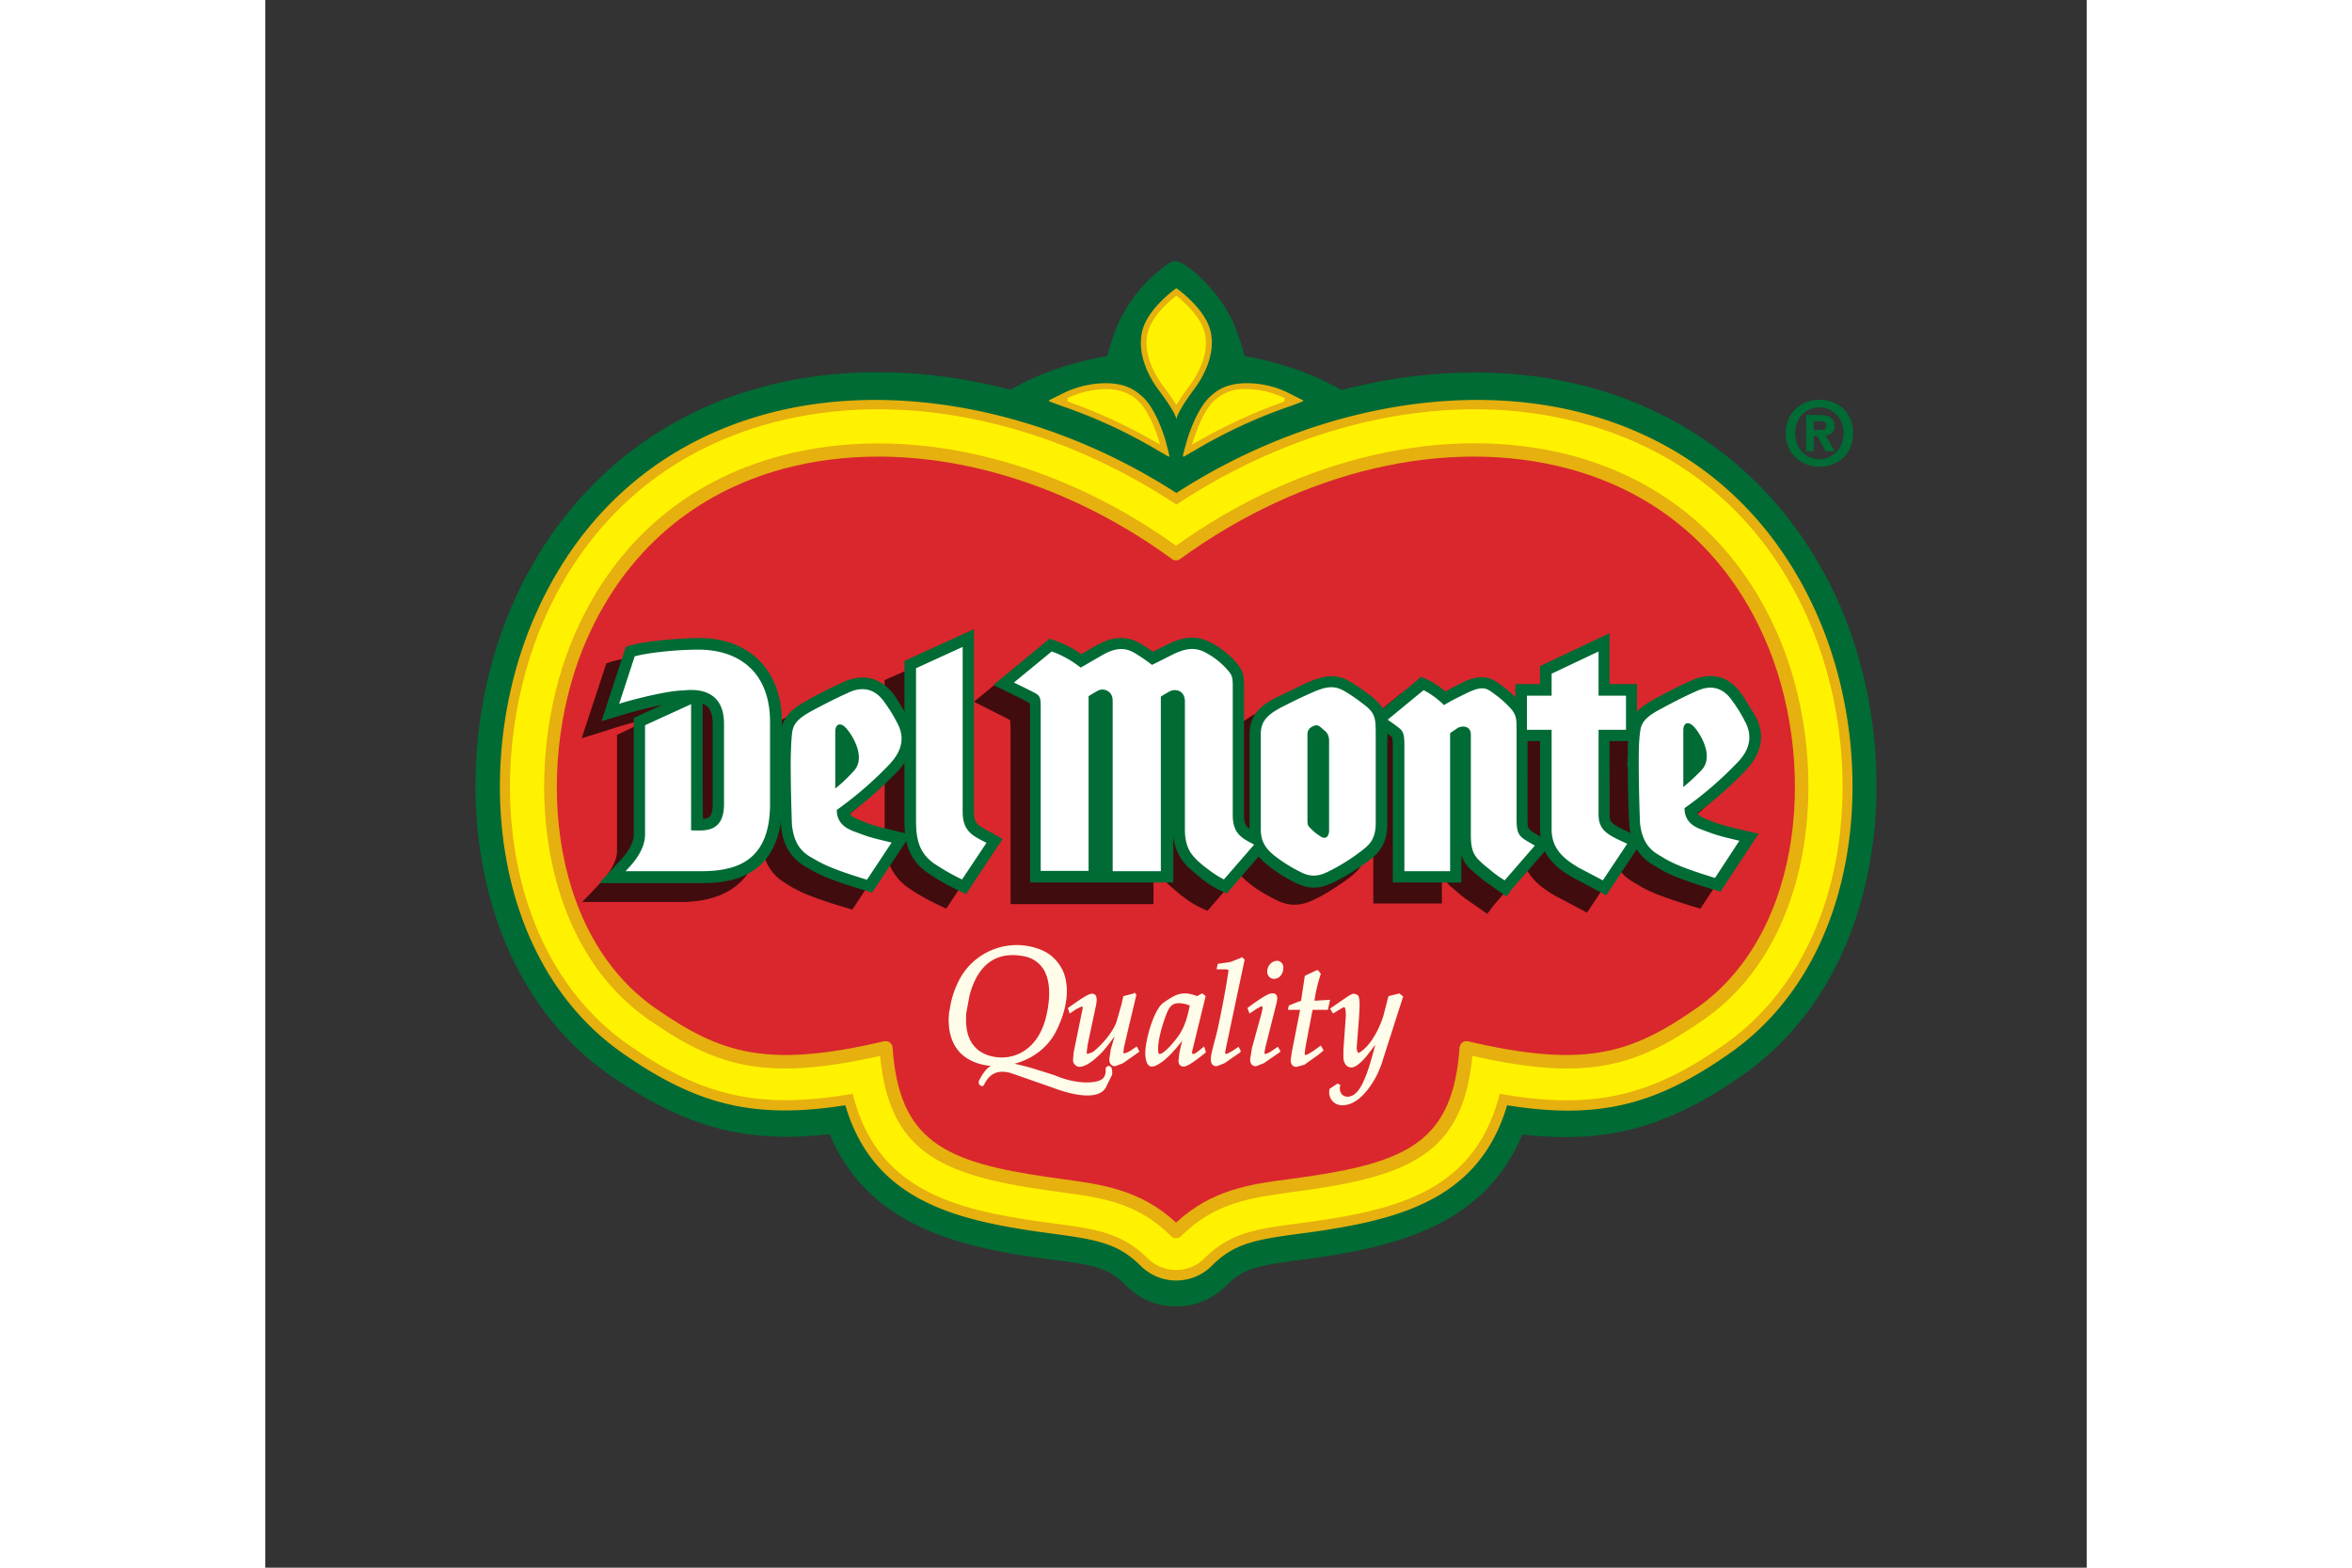 <svg xmlns="http://www.w3.org/2000/svg" height="800" width="1200" viewBox="-54.75 -68.082 474.5 408.492"><rect x="-54.75" y="-68.082" width="474.5" height="408.492" fill="#333333" stroke="none"/><path fill="#fff" d="M139.793 34.247l4.527-2.303a80.696 80.696 0 0120.488-6.353l.636-.08.158-.635c.715-2.7 1.589-5.32 2.621-7.862A38.156 38.156 0 01179.262 2.72c3.017-2.541 3.256-2.541 6.75 0a38.156 38.156 0 0111.038 14.294c1.033 2.542 1.906 5.162 2.541 7.862l.16.636.635.079a80.696 80.696 0 0120.488 6.353l4.844 2.382.318-.079c22.156-5.718 44.233-5.956 63.769-.794 29.065 7.782 52.016 27.477 64.484 55.59 17.55 39.23 13.103 95.613-24.619 122.058-19.456 13.659-34.862 17.788-56.7 15.406l-.715-.08-.239.636c-9.847 23.585-32.956 28.747-53.842 31.686l-3.573.476c-10.88 1.43-14.771 2.303-19.06 6.591-3.812 3.812-8.02 5.56-12.865 5.56v-.002c-4.844 0-9.053-1.826-12.865-5.559-4.288-4.288-8.18-5.161-19.059-6.59l-3.653-.477c-20.886-2.939-43.995-8.1-53.842-31.686l-.238-.636-.715.08c-21.839 2.462-37.245-1.747-56.78-15.406-37.722-26.445-42.17-82.829-24.619-122.059C23.453 61.01 46.324 41.235 75.39 33.452c19.536-5.161 41.533-4.923 63.769.795l.317.08z"/><path fill="#006b35" d="M182.518 272.328c-5.321 0-9.768-2.064-13.5-5.876-4.13-4.05-7.863-4.924-18.504-6.274l-3.653-.476c-21.68-3.098-44.71-8.657-54.557-32.242-22.395 2.54-38.198-2.065-57.416-15.486C-3.23 185.291-7.757 128.352 9.952 88.724c12.627-28.35 35.736-48.283 65.12-56.065 20.011-5.32 42.247-4.924 64.245.794l4.447-2.303c6.591-3.097 13.58-5.241 20.806-6.433.715-2.7 1.588-5.32 2.62-7.94a38.248 38.248 0 0111.357-14.692c3.335-2.78 4.05-2.78 7.862 0 1.032.714 7.941 6.432 11.356 14.691a71.45 71.45 0 012.62 7.941c7.148 1.192 14.216 3.415 20.807 6.512l4.526 2.303c21.998-5.717 44.234-6.115 64.246-.794 29.383 7.862 52.492 27.795 65.119 56.066 17.63 39.548 13.182 96.487-24.936 123.25-19.218 13.42-35.021 18.026-57.416 15.485-9.847 23.586-32.798 29.145-54.557 32.242l-3.653.476c-10.641 1.43-14.453 2.224-18.503 6.274-3.733 3.733-8.1 5.797-13.5 5.797"/><path fill="#e6b00f" d="M182.597 60.374c-33.592-21.68-73.537-29.462-106.335-20.727-27.635 7.386-48.6 25.412-60.513 52.175-16.518 36.927-12.547 89.896 22.554 114.514 19.297 13.5 34.306 17.312 58.051 13.58 7.227 24.538 28.033 29.78 50.825 33.035l3.573.477c11.118 1.509 16.677 2.462 22.554 8.338a13.133 13.133 0 0018.503 0c5.797-5.876 11.435-6.83 22.553-8.338l3.574-.477c22.712-3.256 43.598-8.497 50.824-33.036 23.745 3.812 38.754 0 58.052-13.58 35.1-24.617 39.071-77.586 22.553-114.593-11.912-26.683-32.877-44.71-60.513-52.095-32.798-8.735-72.743-.953-106.255 20.727"/><path fill="#e6b00f" d="M152.579 34.644l-3.177 1.588c-.08.239-.08.239 3.415 1.51a132.999 132.999 0 0124.618 11.355l3.177 1.827c.238-.08.238-.08-.715-3.733-.08-.397-2.462-8.973-6.512-12.23-1.191-1.032-3.415-2.938-8.259-3.176-4.368-.159-8.656.874-12.547 2.86zm59.877 0l3.177 1.588c.08.239.08.239-3.335 1.51a132.999 132.999 0 00-24.619 11.355l-3.176 1.827c-.318-.08-.318-.08.715-3.733.079-.397 2.54-8.973 6.511-12.23 1.192-1.032 3.415-2.938 8.26-3.176 4.288-.159 8.656.794 12.467 2.86zm-29.859 6.671c0-1.27 2.224-4.765 4.606-7.942 2.382-3.176 5.718-9.132 4.288-15.167-1.43-6.036-8.894-11.198-8.894-11.198s-7.465 5.162-8.894 11.198c-1.43 6.035 1.826 12.07 4.209 15.247 2.382 3.176 4.685 6.591 4.685 7.862z"/><path stroke-width="1.842" stroke="#fff200" fill="#fff200" d="M182.597 64.504C149.323 42.268 110.49 34.168 77.454 42.982 50.69 50.13 30.44 67.442 19.005 93.092 3.123 128.75 6.696 179.812 40.368 203.397c19.218 13.5 34.068 16.836 58.607 12.468 5.797 25.174 25.57 30.257 48.68 33.513l3.574.476c10.244 1.35 17.63 2.383 24.538 9.292 1.747 1.747 4.21 2.78 6.75 2.78 2.542 0 4.924-.954 6.75-2.78 6.91-6.989 14.295-7.942 24.54-9.292l3.573-.476c23.189-3.256 42.883-8.339 48.76-33.513 24.539 4.448 39.389 1.033 58.607-12.468 33.671-23.585 37.324-74.569 21.362-110.305-11.435-25.65-31.606-42.962-58.448-50.11-32.957-8.814-71.71-.714-105.064 21.522"/><path fill="#e6b00f" d="M182.518 74.113c-32.401-23.269-70.837-32.004-103-23.427C55.06 57.197 36.635 73 26.153 96.507c-14.295 32.162-11.277 79.89 18.741 100.934 17.63 12.31 30.177 16.439 60.513 9.61 2.383 24.935 15.565 31.05 43.519 35.02l3.414.477c10.8 1.43 20.092 2.7 28.907 11.515.318.318.794.556 1.27.477.477 0 .953-.16 1.271-.477 8.815-8.815 18.106-10.006 28.907-11.515l3.494-.476c28.033-3.97 41.136-10.086 43.518-35.022 30.257 6.83 42.884 2.7 60.513-9.609 30.019-21.044 33.116-68.772 18.742-100.934-10.483-23.506-28.907-39.31-53.366-45.9-32.162-8.498-70.598.237-103.078 23.506"/><path stroke-width=".929" stroke="#fff200" fill="#fff200" d="M154.405 36.074c8.021 2.858 15.803 6.432 23.189 10.72-.635-2.144-2.7-7.941-5.559-10.323-1.112-.953-2.938-2.462-7.068-2.7-3.573-.08-7.226.714-10.562 2.303zm56.225 0c-8.02 2.858-15.803 6.432-23.189 10.72.715-2.144 2.7-7.941 5.56-10.323 1.905-1.748 4.446-2.7 7.067-2.7 3.653-.08 7.306.714 10.562 2.303zm-35.021-17.392c-.239.874-.318 1.747-.318 2.62 0 4.924 3.097 9.45 4.209 10.88 1.35 1.747 2.303 3.177 3.097 4.368.794-1.27 1.747-2.7 3.018-4.368 1.111-1.43 4.209-5.956 4.209-10.88 0-.873-.08-1.746-.318-2.62-.953-3.891-4.924-7.465-6.91-9.133-2.064 1.589-6.034 5.242-6.987 9.133z"/><path fill="#fff" d="M182.518 249.219c-9.45-8.338-19.616-9.688-29.542-11.038l-3.415-.477c-26.842-3.812-38.277-9.212-39.945-32.957a3.037 3.037 0 00-1.032-1.985 2.821 2.821 0 00-2.224-.476c-10.324 2.461-18.424 3.573-25.412 3.573-13.5 0-22.554-4.447-33.513-12.07-28.191-19.774-30.891-64.96-17.232-95.455C40.129 76.098 57.6 61.089 80.63 54.974c7.942-2.065 16.121-3.177 24.3-3.097 25.572 0 52.572 9.45 76 26.524.476.317 1.032.476 1.588.556.555 0 1.111-.16 1.588-.556 23.427-17.074 50.427-26.524 75.998-26.524a96.64 96.64 0 0124.3 3.097c23.11 6.194 40.581 21.203 50.428 43.36 13.66 30.494 10.88 75.76-17.312 95.454-10.959 7.624-19.933 12.071-33.433 12.071-6.988 0-15.009-1.112-25.412-3.573-1.43-.397-2.859.476-3.256 1.906-.08.158-.08.317-.08.476-1.588 23.745-13.103 29.145-39.944 32.957l-3.256.556c-9.927 1.27-20.171 2.7-29.621 11.038z"/><path fill="#d9272d" d="M182.518 250.49c-9.292-8.577-19.219-9.927-29.701-11.357l-3.415-.476c-27.318-3.891-39.071-9.45-40.739-33.83 0-.477-.318-.953-.715-1.27-.397-.318-.953-.398-1.508-.318-30.495 7.147-42.566 3.256-59.64-8.656-28.589-20.013-31.368-65.755-17.55-96.646C39.335 75.463 57.044 60.295 80.392 54.02c31.527-8.418 69.328.397 101.093 23.586.318.238.635.317 1.033.317.397 0 .714-.079 1.032-.317 31.845-23.189 69.566-32.004 101.093-23.586 23.427 6.274 41.057 21.442 51.063 43.916 13.818 30.891 10.959 76.633-17.55 96.646-17.074 11.912-29.145 15.803-59.64 8.656-.476-.08-1.032 0-1.43.317-.396.318-.635.794-.714 1.27-1.668 24.38-13.341 29.94-40.74 33.831l-3.414.476c-10.482 1.35-20.41 2.78-29.7 11.357z"/><g fill="#fffde9"><path d="M171.558 190.77l-2.779.715-.476 2.145-1.35 4.685c-1.033 2.78-4.05 6.194-6.195 7.783l-1.43.476s-.079-.159-.079-.556l.239-1.906 2.144-10.085c.317-1.43.238-2.303-.08-2.78-.238-.238-.555-.397-.873-.397-.556 0-1.43.238-5.083 2.859l-1.27.874.476 1.429 1.668-1.112 1.43-.714c.317 0 .317.317.317.397l-.318 1.508-2.064 10.086-.16 1.985c0 .874.716 1.668 1.59 1.747 2.143 0 4.764-2.54 6.193-4.05 1.112-1.27 2.065-2.54 3.018-3.891-.318 1.27-.874 3.018-.874 3.018l-.079.317-.397 2.621c0 1.668 1.112 1.827 1.509 1.827l2.065-.795 4.288-3.017-.159-.318-.556-1.032-1.27.873a5.417 5.417 0 01-2.065.953c-.08 0-.159-.238-.159-.238l.159-1.27c0-.16 3.176-13.5 3.176-13.5l.08-.16-.08-.159-.397-.555zm17.551.08l-1.112.635a9.37 9.37 0 00-2.938-.714c-1.986 0-3.018.476-5.877 2.462-2.382 1.667-4.685 9.53-4.685 13.103 0 .556.08 3.494 1.667 3.494.556 0 1.271-.159 3.098-1.509 1.826-1.509 3.414-3.335 4.844-5.241-.318 1.35-.715 3.097-.715 3.097l-.238 2.065c0 1.43.873 1.588 1.35 1.588 1.112 0 3.653-1.985 5.638-3.574l.159-.158-.476-1.51-.874.715c-.794.636-1.509 1.271-2.065 1.271h-.08c-.079-.238-.158-.556-.079-.794l3.495-14.295-.715-.635zm-11.277 14.295c0-2.224 1.033-5.956 1.985-8.498.874-2.303 1.51-3.335 3.574-3.335.953.08 1.827.238 2.7.635-.953 4.844-2.144 6.83-3.335 8.418-1.588 2.065-3.574 4.209-4.606 4.209-.08-.08-.318-.08-.318-1.43zm21.68-23.665l-2.859 1.111-3.256.477-.08.238-.237 1.191h2.223c.794 0 .874.159.874.477l-.08.476-.08.397c-.237 2.065-2.223 12.865-3.176 16.28-.953 3.573-1.27 4.844-1.27 5.797 0 1.668 1.032 1.827 1.509 1.827l2.064-.795 4.13-2.858.08-.398-.557-1.032-1.27.874c-1.51.953-1.986 1.032-2.065 1.032a.607.607 0 01-.159-.397l.159-.953 4.924-23.268-.795-.715zm6.75 3.494c-.08.953.556 1.826 1.509 1.985h.318c1.35 0 2.382-1.27 2.382-2.938 0-.953-.715-1.747-1.668-1.747-1.43.079-2.461 1.27-2.54 2.7zm1.27 5.797c-.635 0-1.429.238-5.161 2.859l-1.27.953.555 1.429 1.43-.953.635-.397 1.032-.556c.318 0 .318.477.318.477l-.318 1.508-2.462 8.895-.476 2.938c0 1.668 1.032 1.827 1.509 1.827l2.065-.795 4.367-3.017-.159-.318-.555-.953-1.271.874c-.635.476-1.35.873-2.065 1.032a.607.607 0 01-.159-.397l.239-1.35 2.859-11.356c.317-1.27.317-1.906-.08-2.383a1.174 1.174 0 00-1.032-.317zm11.595-6.036l-3.018 1.43-.079.238s-.953 6.274-.953 6.353c0-.159-3.018 1.112-3.018 1.112l-.159.08-.079.238-.159.873h3.177c-.16.794-1.986 10.086-1.986 10.086l-.158.794-.318 2.144c0 1.668 1.032 1.826 1.509 1.826l2.065-.556 3.573-2.54 1.43-1.192-.715-1.27-1.985 1.429c-1.35.873-1.827 1.032-2.065 1.032s-.159-.238-.159-.397l.159-1.35c0-.08 1.588-8.576 1.906-10.006h3.97l.556-2.62-4.05.238c.318-2.303.874-4.606 1.588-6.83l.08-.159-.715-.953zm21.601 6.035l-2.86.715-.079.239-.635 2.462-.635 2.461c-.715 2.224-1.668 4.289-2.939 6.195-1.509 2.223-3.176 3.414-3.573 3.414h-.08c-.317-.556-.397-1.19-.317-1.826l.556-7.227c.317-4.368.158-5.559-.398-6.035l-.794-.318c-.635 0-1.032.238-3.017 1.588l-3.336 2.303.794 1.271 2.065-1.27c.238-.16.794-.398.794-.398l.16.08c.079.08.317.556.317 2.065l-.636 9.053v1.906c0 1.27.715 2.62 2.065 2.62s3.177-1.985 4.13-3.176l2.144-2.78-1.27 4.527c-.557 1.906-1.192 3.732-2.065 5.559-1.192 2.382-2.462 3.494-3.971 3.494a1.956 1.956 0 01-1.509-.715c-.397-.556-.556-1.35-.397-2.065l.08-.317-.795-.318-1.985 1.35c-.318 1.033-.08 2.224.635 3.097.635.794 1.668 1.191 2.62 1.191 2.304 0 4.527-1.35 6.751-4.208a23.322 23.322 0 003.812-7.545l5.32-16.597-.794-.635zm-114.991-2.938c-1.112 2.303-1.906 4.845-2.224 7.465h-.079l-.08.715c0 .477-.079 1.032-.079 1.668 0 3.812 1.191 8.973 7.068 11.118 6.83 2.54 16.915-.16 20.965-8.26 2.859-5.717 3.494-11.117 1.906-15.247-1.191-2.859-3.574-5.162-6.512-6.115-8.1-2.938-17.233.795-20.965 8.656zm2.938 3.653c1.43-5.717 5.083-12.15 14.136-10.403 2.065.318 3.891 1.51 5.082 3.256 1.747 2.7 2.065 6.989.794 12.389-2.064 8.815-8.497 11.674-13.976 10.482-5.48-1.19-6.91-5.48-6.91-9.53 0-.635 0-1.27.08-1.905z"/><path d="M131.455 213.006l-.238.398a1.178 1.178 0 000 1.032.873.873 0 00.794.476h.238l.238-.317c1.43-3.018 3.653-3.97 6.91-3.097l10.243 3.573 2.224.794c2.382.795 10.244 3.256 12.388-.635l1.35-2.78c.556-.635.16-2.144.08-2.302a.873.873 0 00-.794-.477c-.318.08-.636.318-.715.635.08 1.271-.159 1.986-.635 2.542-.794.794-2.383 1.19-5.003 1.111a22.36 22.36 0 01-7.545-1.826l-3.732-1.191-.556-.16c-2.7-.873-5.48-1.587-8.259-2.064-4.368-.476-6.115 2.7-6.988 4.288z"/></g><path d="M106.598 109.134v12.865c-.873-1.51-2.461-4.05-2.461-4.05l-.398-.556c-1.826-2.7-6.035-6.67-13.182-3.415-4.13 1.906-8.577 4.288-10.165 5.162-3.891 2.223-5.241 4.209-5.797 6.67v-1.588c0-6.67-2.065-12.23-5.956-16.041-3.891-3.812-9.45-5.877-16.121-5.797-7.227.159-14.136 1.032-16.915 1.906l-1.509.476-6.433 19.536 6.115-1.906c4.05-1.35 8.1-2.541 12.31-3.415l-9.213 4.447v30.257c0 2.78-2.223 6.115-4.288 8.259l-4.765 5.003h25.73c8.815 0 19.139-3.097 20.886-17.074 0 .715.08 1.27.08 1.588.476 5.003 2.54 8.418 6.352 10.642l.715.476c2.144 1.27 4.606 2.78 14.453 5.718l2.145.635 9.053-13.738c.714 3.176 2.62 5.956 5.241 7.861 2.462 1.748 5.162 3.256 7.862 4.527l2.303 1.112 9.53-14.374-3.733-1.985c-2.7-1.43-3.732-1.986-3.732-4.924v-46.298zm-2.62 43.598c-5.4-1.27-6.115-1.589-8.656-2.541l-.397-.16c-1.51-.555-2.303-1.032-2.7-1.746 4.526-3.415 8.814-7.148 12.706-11.198a11.076 11.076 0 001.667-2.144v14.453c0 1.271.08 2.621.318 3.892zm170.421-39.786h-2.065v1.43h-6.432v3.652c-1.271-1.27-2.621-2.462-4.05-3.494-2.383-1.747-4.686-3.018-9.848-.477l-4.447 2.303c-1.43-1.27-2.938-2.303-4.685-3.097l-1.668-.714-1.35 1.111-8.656 7.068a8.355 8.355 0 00-2.303-2.7c-1.747-1.43-3.574-2.78-5.48-3.97-3.732-2.383-6.83-2.383-11.991-.08l-8.1 3.891c-3.494 1.827-6.83 4.289-6.83 9.53v24.856c-.953-.714-1.43-1.588-1.43-3.494v-33.195c0-3.653-.237-4.606-2.7-7.385-1.587-1.588-3.335-3.018-5.32-4.05-4.526-2.78-8.497-1.51-11.674.08l-3.89 1.985c-1.113-.795-2.145-1.43-3.257-2.145-3.494-2.064-7.147-1.906-11.277.397 0 0-3.573 2.065-4.13 2.383-2.064-1.43-4.287-2.62-6.67-3.494l-1.588-.636-14.692 12.071 8.657 4.368.794.476c0 .397.08 1.112.08 1.906v45.98h37.244v-14.93c0 6.116 2.62 8.578 4.288 10.166l2.78 2.382.794.556c1.27 1.032 2.7 1.906 4.13 2.62l2.064.954 8.339-9.61c.794.954 1.747 1.827 2.779 2.621l.397.318c1.906 1.43 4.05 2.7 6.194 3.732 5.083 2.7 8.656.795 11.992-.953a64.081 64.081 0 007.306-4.764c1.906-1.51 4.765-3.733 4.765-9.53v-23.427l.635.477.635.555c.159.715.159 1.35.159 2.065v36.61h17.868v-8.1a7.4 7.4 0 002.303 3.653l2.78 2.382.952.715 5.798 4.05 1.588-2.144 8.497-9.768c1.509 3.097 4.209 5.162 7.068 6.909.159.08 6.432 3.415 6.432 3.415l2.383 1.27 7.941-11.912a11.668 11.668 0 004.288 4.05l.715.397c2.144 1.35 4.606 2.78 14.533 5.798l2.065.635 9.926-15.089-4.13-.953c-5.4-1.27-6.114-1.509-8.655-2.54l-.397-.16c-1.51-.556-2.303-1.032-2.7-1.747a106.025 106.025 0 0012.626-11.197c2.86-3.097 3.891-6.036 3.891-8.656 0-1.985-.555-3.891-1.508-5.56-.953-1.905-2.145-3.732-3.415-5.479l-.159-.158c-1.826-2.621-6.035-6.671-13.183-3.415-4.13 1.826-8.576 4.209-10.085 5.162-1.43.794-2.7 1.747-3.891 2.859v-7.148h-7.148v-11.912zm-3.018 40.66c-2.462-1.43-2.462-1.43-2.462-4.05v-20.251h3.336v22.95c0 .636.079 1.35.158 1.986zm18.98-5.321v-19.06h4.924l.079 21.6v.16c.08.714.159 1.43.318 2.144-4.924-2.224-5.321-2.62-5.321-4.844z" opacity=".7"/><path fill="#fff" d="M34.332 160.99l3.256-3.414c1.588-1.668 4.527-4.844 4.527-8.259v-29.7l6.909-3.177-.556-1.747c-4.13.873-8.895 2.144-10.483 2.62l-3.732 1.112 5.718-17.233 1.032-.317c2.78-.794 9.53-1.747 16.677-1.827h.476c6.194 0 11.436 1.906 15.089 5.48 3.653 3.573 5.638 8.974 5.638 15.406v21.442c0 19.535-14.691 19.535-20.17 19.535zm23.824-14.69l1.033-.08c.873 0 1.747-.318 2.382-.874.715-.714 1.112-1.985 1.112-3.891V120.49c0-2.462-.636-4.209-1.747-5.241a5.063 5.063 0 00-1.112-.636l-1.588-.714zm43.28 16.676c-9.767-2.938-12.15-4.368-14.294-5.638-.397-.239-.635-.397-.794-.477-3.574-2.065-5.4-5.241-5.877-9.847-.158-1.747-.476-8.815-.476-14.93v-.953h-.08l.16-2.223v-2.144l.158-.715c.08-1.27.159-2.541.159-3.018.397-2.938 1.35-4.923 5.638-7.385 1.35-.794 5.797-3.177 10.086-5.083 1.509-.714 3.097-1.112 4.765-1.112 3.653 0 5.956 2.303 7.306 4.21l.397.555 3.097 5.083a10.129 10.129 0 011.35 5.082c0 2.7-1.191 5.4-3.574 7.942-3.891 4.05-8.1 7.782-12.547 11.117l-.635.477.397.715c.556 1.032 1.588 1.588 3.176 2.144l.318.159c2.541.953 3.256 1.27 8.815 2.54l2.859.716-8.895 13.341z"/><path fill="#fff" d="M125.896 162.976c-2.7-1.27-5.241-2.7-7.703-4.447-3.892-2.859-5.48-6.512-5.48-12.627v-41.136l16.2-7.385v46.218c0 3.494 1.51 4.289 4.289 5.797l2.859 1.51-8.577 12.864zm68.136-.079a22.041 22.041 0 01-4.05-2.621l-.873-.635s-2.303-1.986-2.541-2.224a11.782 11.782 0 01-3.892-8.18l-1.906.08v11.515h-35.418v-43.916c0-.794 0-1.509-.08-1.985l-.079-.476-1.27-.715-.794-.397-6.512-3.256 13.182-10.8 1.112.397a30.002 30.002 0 016.512 3.414l.476.318.477-.318c.556-.317 4.13-2.382 4.13-2.382 1.746-1.112 3.732-1.668 5.717-1.747 1.588 0 3.177.476 4.606 1.35 1.112.635 2.144 1.35 3.256 2.065l.477.317 4.447-2.223a13.134 13.134 0 015.717-1.589c1.827 0 3.574.556 5.083 1.51 1.906 1.032 3.574 2.382 5.082 3.89 2.303 2.542 2.462 3.257 2.462 6.75v33.196c0 3.414 1.509 4.208 3.494 5.24l3.177 1.748-10.562 12.388zm27.16-13.58c-.238-.08-.477-.159-.715-.318l-.635-.476a8.018 8.018 0 01-1.27-1.033l-.318-.317c-.477-.318-.636-.794-.556-1.35V123.19c0-.477.238-.874.714-1.112.239-.159.477-.238.715-.317.159 0 .477.317.953.714l.397.318c.715.397 1.112 1.191 1.112 2.065v23.427c-.08.317-.159.714-.397 1.032z"/><path fill="#fff" d="M218.412 162.261c-1.588 0-3.097-.476-4.526-1.27a38.682 38.682 0 01-5.956-3.653l-.556-.397c-4.288-3.097-4.844-6.274-4.844-8.895V123.27c0-4.447 2.54-6.67 6.353-8.656l7.544-3.653.556-.238a16.33 16.33 0 016.035-1.668c1.827.08 3.574.636 5.003 1.668 1.906 1.191 3.733 2.462 5.4 3.891 3.177 2.621 3.177 5.083 3.177 9.133v22.792c0 5.32-2.541 7.306-4.368 8.735-2.303 1.747-4.685 3.335-7.226 4.685-2.144 1.192-4.13 2.303-6.592 2.303zm103.952.318c-9.847-2.938-12.23-4.368-14.294-5.638l-.08-.08-.635-.397c-3.573-2.065-5.48-5.241-5.876-9.847-.16-1.668-.397-8.577-.397-14.771v-1.27h-.08l.08-2.145v-2.223l.08-.636.158-3.176c.397-2.7 1.35-4.765 5.638-7.147 1.43-.874 5.877-3.256 10.006-5.083 1.51-.715 3.097-1.112 4.686-1.112 3.017.08 5.718 1.668 7.306 4.21l.238.396 3.177 5.242a11.657 11.657 0 011.429 5.082c0 2.7-1.191 5.4-3.574 7.941-3.811 4.05-8.02 7.704-12.468 11.039l-.635.476.397.715c.477.874 1.43 1.43 2.78 1.985l.714.318c2.621.953 3.336 1.27 8.815 2.541l2.78.715-8.815 13.42z"/><path fill="#fff" d="M263.52 160.752l-.874-.714-2.86-2.462c-.952-.953-1.588-2.065-1.985-3.256l-1.826.318v6.353h-16.042v-34.863c0-.794 0-1.588-.158-2.303l-.08-.238-.159-.159c-.08-.08-.714-.635-.714-.635l-.397-.318-4.289-2.859 12.389-10.165 1.111.477c1.589.715 3.098 1.747 4.368 2.938l.477.397 5.003-2.62c1.43-.794 3.017-1.192 4.606-1.27 1.588 0 2.78.634 4.209 1.746 1.588 1.112 3.097 2.383 4.367 3.812 2.224 2.462 2.383 4.288 2.383 6.988v23.348c0 2.938.159 3.256 2.938 4.924l2.859 1.667-9.53 10.88-1.111 1.509z"/><path fill="#fff" d="M286.31 159.64c-4.764-2.858-7.94-5.876-7.94-11.752v-23.904h-6.433V111.04h6.432v-5.003l16.2-7.703v12.706h7.148v12.944h-7.147v20.012c0 2.86 1.032 3.494 6.035 5.718l2.383 1.112-8.656 13.103z"/><path fill="#006b35" d="M57.6 98.175c-7.226.159-14.056 1.032-16.915 1.826l-1.509.397-6.353 19.457 5.48-1.668c1.43-.477 6.194-1.747 10.403-2.62-2.859 1.27-7.465 3.414-7.465 3.414v30.336c0 3.097-2.78 6.035-4.288 7.624l-4.686 5.082h26.445c5.241 0 21.124 0 21.124-20.489v-21.441c0-6.67-2.065-12.23-5.956-16.121-3.891-3.891-9.53-5.956-16.28-5.797zm1.589 17.232v-.079c.397.159.794.318 1.111.556.953.873 1.51 2.462 1.51 4.606v20.965c0 1.588-.318 2.78-.795 3.256-.476.397-1.112.635-1.747.556-.159-5.003-.08-29.78-.08-29.86z"/><path fill="#006b35" d="M95.719 109.69c-4.368 1.985-8.895 4.447-10.086 5.162-4.526 2.62-5.718 4.923-6.115 7.94l-.158 3.177h-.16l-.079 2.86-.158 3.176h.158v.08c0 6.194.239 13.182.477 15.008.476 5.003 2.541 8.418 6.353 10.642l.715.397c2.144 1.27 4.606 2.78 14.532 5.718l2.144.635 10.006-15.089-4.129-1.032c-5.48-1.27-6.194-1.588-8.656-2.541l-.318-.159c-1.509-.556-2.303-1.032-2.7-1.747a106.025 106.025 0 0012.627-11.197c2.859-3.098 3.891-6.036 3.891-8.577 0-1.985-.556-3.891-1.509-5.559l-3.176-5.162-.397-.556c-1.906-2.462-6.115-6.432-13.262-3.176z"/><path fill="#006b35" d="M125.658 97.778l-13.898 6.353v41.771c0 6.433 1.668 10.324 5.877 13.342 2.462 1.747 5.162 3.256 7.862 4.526l2.303 1.112 9.53-14.374-3.733-2.065c-2.7-1.429-3.733-1.985-3.733-4.923V95.872zm54.795 1.985l-3.97 1.985c-1.113-.794-2.145-1.43-3.257-2.144-3.494-2.065-7.147-1.906-11.277.397 0 0-3.653 2.065-4.129 2.383-2.065-1.51-4.288-2.621-6.67-3.495l-1.589-.555-14.612 12.07 7.862 3.892.794.397.794.476c0 .477.08 1.112.08 1.906v44.79h37.324v-12.469a12.605 12.605 0 003.97 8.577l.16.159 2.779 2.382.714.556c1.271 1.033 2.7 1.906 4.21 2.7l2.064.953 11.753-13.58-4.209-2.303c-1.985-1.111-3.017-1.588-3.017-4.447V111.2c0-3.653-.239-4.686-2.7-7.386-1.589-1.588-3.336-3.018-5.321-4.13-4.606-2.7-8.497-1.508-11.753.08zm36.292 23.427c0-.794.476-1.588 1.19-1.906 1.51-.873 1.827-.318 3.098.794.874.635 1.43 1.668 1.35 2.7v23.427c0 1.43-.715 2.78-2.462 1.509-.714-.476-1.43-.953-1.985-1.588-.715-.715-1.191-.874-1.191-2.303z"/><path fill="#006b35" d="M216.586 109.849l-.556.238-7.544 3.653c-3.574 1.826-6.83 4.288-6.83 9.53v24.775c0 2.7.556 6.274 5.241 9.689l.477.397c1.906 1.43 3.97 2.7 6.115 3.732 5.082 2.7 8.576.794 11.991-1.032 2.541-1.35 5.003-3.018 7.386-4.765 1.906-1.509 4.685-3.732 4.685-9.53v-22.791c0-4.13 0-6.91-3.494-9.847a54.41 54.41 0 00-5.56-3.971c-3.652-2.382-6.75-2.382-11.911-.08zm100.061-.556c-4.289 1.906-8.736 4.367-10.165 5.162-4.527 2.54-5.639 4.844-6.036 7.94l-.158 3.177h-.08v2.939l-.159 3.176h.16v.318c0 6.274.237 13.182.396 14.85.477 5.003 2.541 8.339 6.353 10.562l.715.397c2.144 1.35 4.606 2.78 14.533 5.797l2.144.636 9.926-15.089-4.129-.953c-5.4-1.27-6.115-1.509-8.735-2.541l-.398-.159c-1.508-.556-2.303-1.032-2.7-1.747 4.527-3.335 8.815-7.147 12.707-11.197 2.858-3.097 3.89-6.036 3.89-8.577 0-1.985-.555-3.891-1.508-5.559l-3.256-5.241-.318-.397c-1.826-2.78-6.035-6.75-13.182-3.494z"/><path fill="#006b35" d="M245.016 109.451l-12.389 10.245 4.686 3.176.873.636s.636.476.636.556c.158.714.158 1.35.158 2.064v35.736h17.868v-7.226c.398 1.43 1.192 2.7 2.303 3.732l2.86 2.462.952.715 5.639 3.97 1.588-2.144 10.244-11.753-3.891-2.224c-2.462-1.508-2.462-1.508-2.462-4.13V121.84c0-2.938-.159-4.924-2.62-7.624-1.35-1.509-2.86-2.78-4.527-3.97-2.382-1.747-4.685-2.939-9.847-.477l-4.447 2.303c-1.43-1.27-2.939-2.303-4.686-3.097l-1.668-.715z"/><path fill="#006b35" d="M291.234 98.89l-13.897 6.59v4.686h-6.432v14.85h6.432v22.95c0 6.672 4.05 10.007 8.418 12.548l6.432 3.415 2.383 1.27 9.768-14.69-3.336-1.51c-5.082-2.303-5.559-2.7-5.559-4.923v-19.06h7.148v-14.85h-7.148V96.904z"/><path fill="#fff" d="M56.17 115.407l-11.99 5.48v28.43c0 4.209-3.256 7.703-5.083 9.609h19.536c8.894 0 18.106-2.224 18.106-17.471v-21.442c0-12.944-8.1-18.98-19.139-18.82-6.988.079-13.58 1.032-16.12 1.747l-4.05 12.388c.555-.318 11.753-3.415 16.517-3.494.874 0 10.8-1.906 10.8 8.656v20.965c0 7.783-5.558 6.83-8.576 6.83zm25.969 13.501c.08-2.303.159-4.368.318-5.718.238-1.906.635-3.494 4.606-5.718 1.27-.715 5.717-3.097 9.768-4.923 1.35-.636 6.035-2.939 9.688 2.303 1.27 1.747 2.382 3.494 3.335 5.4 2.86 5.162-.317 8.973-1.906 10.72-4.209 4.448-8.814 8.418-13.818 11.992 0 4.13 3.495 5.241 5.242 5.876 2.7 1.033 3.653 1.35 9.053 2.621l-6.433 9.689c-10.72-3.256-12.309-4.606-14.612-5.877-2.78-1.588-4.447-3.97-4.923-8.338-.08-1.906-.397-11.118-.318-18.027m11.594 8.497a44.283 44.283 0 004.845-4.606c3.414-3.732-.795-9.927-2.145-11.277-1.429-1.509-2.7-.873-2.7 1.033zm33.195-36.927l-12.15 5.559v39.865c0 5.56 1.27 8.497 4.606 10.96 2.382 1.588 4.844 3.017 7.385 4.208l6.353-9.53c-3.256-1.747-6.194-2.779-6.194-8.02zm39.151 58.448h12.468v-45.504s1.27-.794 2.303-1.35c1.509-.794 3.97-.238 3.97 2.62v33.354c0 4.845 1.827 6.671 3.256 8.1.795.715 1.589 1.43 2.383 1.986 1.43 1.112 2.938 2.144 4.526 2.938l7.862-9.053c-2.382-1.43-5.559-2.303-5.559-7.624V111.2c0-3.098-.079-3.336-1.985-5.4-1.35-1.43-2.938-2.621-4.606-3.574-2.938-1.747-5.4-1.509-8.894.159-1.747.873-4.05 2.064-5.56 2.78a45.46 45.46 0 00-4.526-3.098c-1.509-.874-4.05-1.985-8.259.477-2.54 1.429-3.812 2.223-5.797 3.335-2.303-1.827-4.844-3.256-7.544-4.209l-9.847 8.1s1.826.874 3.732 1.827c3.256 1.667 3.256 1.27 3.256 5.559v41.692h12.468v-45.504c.318-.239 1.668-1.033 2.382-1.43 1.27-.714 2.939-.159 3.574 1.112.238.477.318.953.318 1.509v44.313zm38.515-22.712V123.19c0-3.177 1.51-4.924 5.242-6.909 3.097-1.588 5.717-2.859 7.941-3.812 4.527-2.065 6.433-1.826 9.133-.159 1.826 1.112 3.573 2.383 5.24 3.733 2.383 1.985 2.383 3.573 2.383 7.544v22.792c0 4.288-1.747 5.717-3.573 7.147a51.788 51.788 0 01-6.91 4.526c-3.335 1.827-5.638 2.939-9.211 1.033a39.324 39.324 0 01-6.274-3.891c-3.335-2.462-3.97-4.765-3.97-7.227zm12.15 9.609c0 1.43.477 1.588 1.192 2.303.635.635 1.27 1.112 1.985 1.588 1.747 1.27 2.462-.08 2.462-1.43v-23.426c0-1.112-.476-2.145-1.35-2.7-1.27-1.112-1.588-1.668-3.097-.874-.715.318-1.191 1.112-1.191 1.906zm97.917-17.313v.398m-11.594-.398c0-1.905.08-3.811.318-5.717.238-1.906.635-3.494 4.606-5.718 1.35-.715 5.638-3.097 9.767-4.923 1.43-.636 5.956-2.939 9.61 2.303 1.27 1.747 2.382 3.494 3.335 5.4 2.859 5.161-.238 8.973-1.906 10.72-4.209 4.368-8.815 8.418-13.818 11.912 0 4.21 3.494 5.242 5.241 5.877 2.7 1.032 3.574 1.35 9.053 2.62l-6.353 9.69c-10.72-3.257-12.309-4.607-14.612-5.957-2.78-1.588-4.447-3.97-4.923-8.338-.08-1.747-.397-10.96-.318-17.868zm11.594.398v8.1a52.621 52.621 0 004.845-4.527c3.335-3.732-.795-9.926-2.145-11.276-1.508-1.51-2.7-.874-2.7 1.032v6.353m-60.751-5.638v35.974h-11.912v-32.798c0-4.05-.635-3.891-2.859-5.638-.317-.238-1.509-1.032-1.509-1.032l9.371-7.704a21.331 21.331 0 015.32 3.892c1.986-1.191 2.94-1.668 6.195-3.256 3.97-1.906 5.083-1.033 6.75.238 1.51 1.032 2.86 2.224 4.13 3.574 1.747 1.826 1.826 2.938 1.826 5.559v23.426c0 4.686.794 4.765 4.765 7.068l-7.862 9.053a30.535 30.535 0 01-4.13-3.017 24.69 24.69 0 01-2.62-2.303c-2.144-2.065-2.065-4.686-2.065-7.862v-24.857c0-2.144-2.144-2.382-3.415-1.667-.794.556-1.429.953-1.985 1.35zm38.674-.953v22.077c0 4.367 2.462 5.4 7.465 7.703l-6.353 9.53-6.353-3.336c-3.97-2.382-6.988-4.924-6.988-10.006v-25.889h-6.433v-8.894h6.433v-5.718l12.23-5.797v11.515h7.147v8.894h-7.148z"/><path fill="#006b35" d="M350.16 53.544c-4.686 0-8.816-3.255-8.816-8.735 0-5.48 4.13-8.735 8.815-8.735 4.686 0 8.736 3.176 8.736 8.735 0 5.559-4.13 8.735-8.736 8.735zm0-15.485c-3.495 0-6.354 2.7-6.354 6.75s2.78 6.75 6.353 6.75c3.335 0 6.274-2.7 6.274-6.75s-2.939-6.75-6.274-6.75zm-1.51 11.435h-1.985v-9.45h3.494c2.462 0 3.891.715 3.891 2.86.16 1.19-.794 2.302-1.985 2.46h-.318l2.383 4.13h-2.383l-2.144-3.97h-.953zm1.827-5.559c.873 0 1.43-.158 1.43-1.19 0-1.033-1.033-1.033-1.827-1.033h-1.43v2.303z"/></svg>